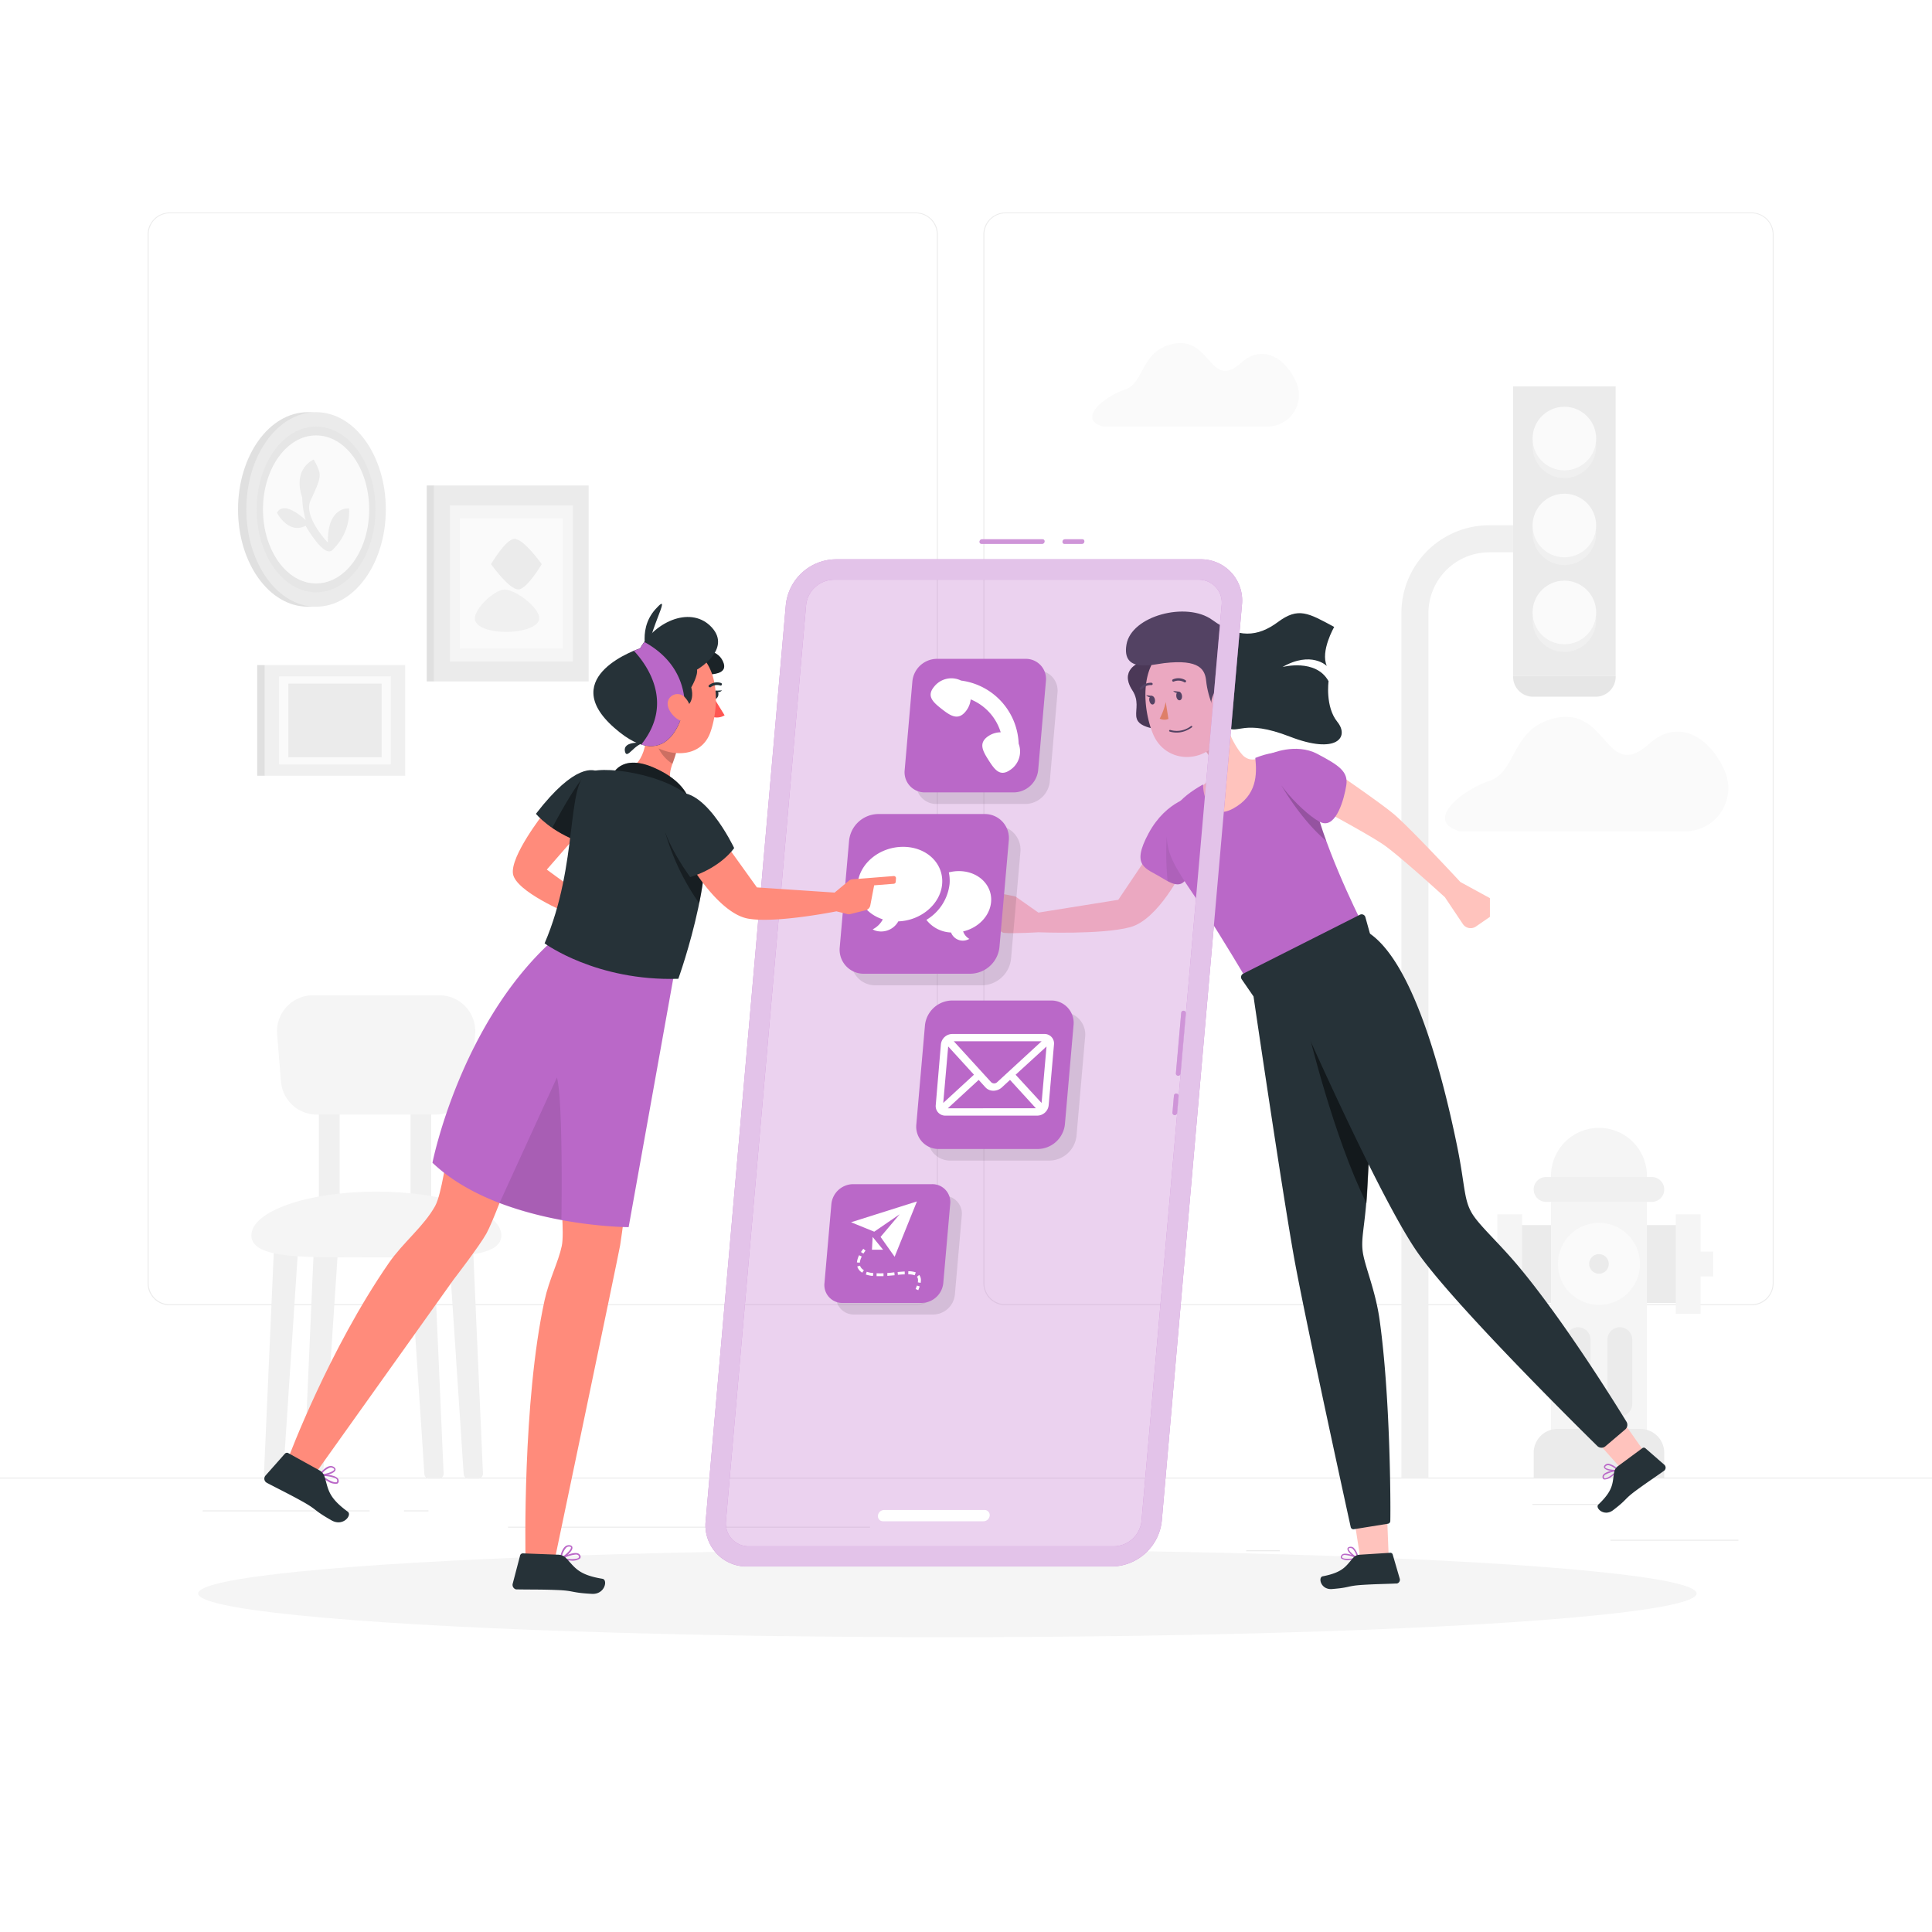 <svg class="animated" id="freepik_stories-get-in-touch" xmlns="http://www.w3.org/2000/svg" viewBox="0 0 500 500" version="1.1" xmlns:xlink="http://www.w3.org/1999/xlink" xmlns:svgjs="http://svgjs.com/svgjs"><style>svg#freepik_stories-get-in-touch:not(.animated) .animable {opacity: 0;}svg#freepik_stories-get-in-touch.animated #freepik--background-complete--inject-2 {animation: 1s 1 forwards cubic-bezier(.36,-0.01,.5,1.38) lightSpeedRight;animation-delay: 0s;}svg#freepik_stories-get-in-touch.animated #freepik--Shadow--inject-2 {animation: 1s 1 forwards cubic-bezier(.36,-0.01,.5,1.38) zoomOut;animation-delay: 0s;}svg#freepik_stories-get-in-touch.animated #freepik--character-2--inject-2 {animation: 1s 1 forwards cubic-bezier(.36,-0.01,.5,1.38) zoomIn;animation-delay: 0s;}svg#freepik_stories-get-in-touch.animated #freepik--Device--inject-2 {animation: 1s 1 forwards cubic-bezier(.36,-0.01,.5,1.38) fadeIn;animation-delay: 0s;}svg#freepik_stories-get-in-touch.animated #freepik--character-1--inject-2 {animation: 1s 1 forwards cubic-bezier(.36,-0.01,.5,1.38) slideLeft;animation-delay: 0s;}            @keyframes lightSpeedRight {              from {                transform: translate3d(50%, 0, 0) skewX(-20deg);                opacity: 0;              }              60% {                transform: skewX(10deg);                opacity: 1;              }              80% {                transform: skewX(-2deg);              }              to {                opacity: 1;                transform: translate3d(0, 0, 0);              }            }                    @keyframes zoomOut {                0% {                    opacity: 0;                    transform: scale(1.5);                }                100% {                    opacity: 1;                    transform: scale(1);                }            }                    @keyframes zoomIn {                0% {                    opacity: 0;                    transform: scale(0.5);                }                100% {                    opacity: 1;                    transform: scale(1);                }            }                    @keyframes fadeIn {                0% {                    opacity: 0;                }                100% {                    opacity: 1;                }            }                    @keyframes slideLeft {                0% {                    opacity: 0;                    transform: translateX(-30px);                }                100% {                    opacity: 1;                    transform: translateX(0);                }            }        </style><g id="freepik--background-complete--inject-2" class="animable" style="transform-origin: 250px 228.23px;"><rect x="416.78" y="398.49" width="33.12" height="0.25" style="fill: rgb(235, 235, 235); transform-origin: 433.34px 398.615px;" id="el741cc7guhgj" class="animable"></rect><rect x="322.53" y="401.21" width="8.69" height="0.25" style="fill: rgb(235, 235, 235); transform-origin: 326.875px 401.335px;" id="el83g0tumrghx" class="animable"></rect><rect x="396.59" y="389.21" width="19.19" height="0.25" style="fill: rgb(235, 235, 235); transform-origin: 406.185px 389.335px;" id="el8lxy3evqqvs" class="animable"></rect><rect x="52.46" y="390.89" width="43.19" height="0.25" style="fill: rgb(235, 235, 235); transform-origin: 74.055px 391.015px;" id="elmrahidrxg2s" class="animable"></rect><rect x="104.56" y="390.89" width="6.33" height="0.25" style="fill: rgb(235, 235, 235); transform-origin: 107.725px 391.015px;" id="eledr60g6m5zo" class="animable"></rect><rect x="131.47" y="395.11" width="93.68" height="0.25" style="fill: rgb(235, 235, 235); transform-origin: 178.31px 395.235px;" id="ele0n8s71posh" class="animable"></rect><path d="M237,337.8H43.92a5.71,5.71,0,0,1-5.71-5.71V60.66A5.71,5.71,0,0,1,43.92,55H237a5.71,5.71,0,0,1,5.71,5.71V332.09A5.71,5.71,0,0,1,237,337.8ZM43.92,55.2a5.47,5.47,0,0,0-5.46,5.46V332.09a5.47,5.47,0,0,0,5.46,5.46H237a5.47,5.47,0,0,0,5.46-5.46V60.66A5.47,5.47,0,0,0,237,55.2Z" style="fill: rgb(235, 235, 235); transform-origin: 140.46px 196.4px;" id="elity7vnvny6s" class="animable"></path><path d="M453.31,337.8H260.21a5.72,5.72,0,0,1-5.71-5.71V60.66A5.72,5.72,0,0,1,260.21,55h193.1A5.71,5.71,0,0,1,459,60.66V332.09A5.71,5.71,0,0,1,453.31,337.8ZM260.21,55.2a5.47,5.47,0,0,0-5.46,5.46V332.09a5.47,5.47,0,0,0,5.46,5.46h193.1a5.47,5.47,0,0,0,5.46-5.46V60.66a5.47,5.47,0,0,0-5.46-5.46Z" style="fill: rgb(235, 235, 235); transform-origin: 356.75px 196.4px;" id="el1f65drq9qw3" class="animable"></path><rect y="382.4" width="500" height="0.25" style="fill: rgb(235, 235, 235); transform-origin: 250px 382.525px;" id="el6vk47o31fat" class="animable"></rect><path d="M377.83,215.16h58.29a11.19,11.19,0,0,0,10.23-15.67c-3.87-8.89-12.1-13.71-19.54-7-11.19,10-10.66-9.43-24.05-6.7-11.71,2.39-10.1,13.92-17.27,16.29S368.42,212.51,377.83,215.16Z" style="fill: rgb(250, 250, 250); transform-origin: 410.632px 200.342px;" id="el9s77x5rdwd" class="animable"></path><path d="M285.48,110.4H328A8.17,8.17,0,0,0,335.5,99c-2.83-6.49-8.84-10-14.26-5.14-8.17,7.34-7.79-6.88-17.56-4.88-8.55,1.74-7.37,10.16-12.61,11.88S278.62,108.46,285.48,110.4Z" style="fill: rgb(250, 250, 250); transform-origin: 309.418px 99.593px;" id="eljwmsx1nbyr" class="animable"></path><path d="M369.68,382.52h-7V158.67a22.75,22.75,0,0,1,22.72-22.73h6.19v7H385.4a15.74,15.74,0,0,0-15.72,15.73Z" style="fill: rgb(240, 240, 240); transform-origin: 377.135px 259.23px;" id="elqfh8w7cyq2" class="animable"></path><rect x="391.59" y="100" width="26.54" height="74.98" style="fill: rgb(235, 235, 235); transform-origin: 404.86px 137.49px;" id="elmnt97qcqnm9" class="animable"></rect><path d="M391.59,175h26.54a0,0,0,0,1,0,0v.14a5.17,5.17,0,0,1-5.17,5.17h-16.2a5.17,5.17,0,0,1-5.17-5.17V175A0,0,0,0,1,391.59,175Z" style="fill: rgb(230, 230, 230); transform-origin: 404.86px 177.655px;" id="elis7nypg0qq" class="animable"></path><circle cx="404.86" cy="115.5" r="8.23" style="fill: rgb(240, 240, 240); transform-origin: 404.86px 115.5px;" id="elp5m3vnkg1un" class="animable"></circle><circle cx="404.86" cy="113.5" r="8.23" style="fill: rgb(250, 250, 250); transform-origin: 404.86px 113.5px;" id="elccstningpxu" class="animable"></circle><circle cx="404.86" cy="138" r="8.23" style="fill: rgb(240, 240, 240); transform-origin: 404.86px 138px;" id="elj3tbviq2n2j" class="animable"></circle><circle cx="404.86" cy="136" r="8.23" style="fill: rgb(250, 250, 250); transform-origin: 404.86px 136px;" id="elj5o4dngszc" class="animable"></circle><circle cx="404.86" cy="160.5" r="8.23" style="fill: rgb(240, 240, 240); transform-origin: 404.86px 160.5px;" id="elhoyyd8mg278" class="animable"></circle><circle cx="404.86" cy="158.5" r="8.23" style="fill: rgb(250, 250, 250); transform-origin: 404.86px 158.5px;" id="el73j5vho33go" class="animable"></circle><rect x="390.72" y="317.05" width="46.19" height="20.16" style="fill: rgb(235, 235, 235); transform-origin: 413.815px 327.13px;" id="eltiurbtcbei" class="animable"></rect><rect x="387.5" y="314.26" width="6.43" height="25.74" style="fill: rgb(245, 245, 245); transform-origin: 390.715px 327.13px;" id="elaf60booz3kw" class="animable"></rect><rect x="433.69" y="314.26" width="6.43" height="25.74" style="fill: rgb(245, 245, 245); transform-origin: 436.905px 327.13px;" id="eltdtqpocgdi" class="animable"></rect><path d="M386.36,323.92h4.36a0,0,0,0,1,0,0v6.43a0,0,0,0,1,0,0h-4.36a2.08,2.08,0,0,1-2.08-2.08V326A2.08,2.08,0,0,1,386.36,323.92Z" style="fill: rgb(245, 245, 245); transform-origin: 387.5px 327.135px;" id="el963b2r280fs" class="animable"></path><g id="eljcylzjmcpur"><path d="M439,323.92h4.36a0,0,0,0,1,0,0v6.43a0,0,0,0,1,0,0H439a2.08,2.08,0,0,1-2.08-2.08V326A2.08,2.08,0,0,1,439,323.92Z" style="fill: rgb(245, 245, 245); transform-origin: 440.14px 327.135px; transform: rotate(180deg);" class="animable"></path></g><path d="M426.22,374H401.4V304.3a12.41,12.41,0,0,1,12.41-12.41h0a12.4,12.4,0,0,1,12.41,12.41Z" style="fill: rgb(245, 245, 245); transform-origin: 413.81px 332.945px;" id="el246v4jau5s8" class="animable"></path><path d="M403.07,369.81h21.49A6.15,6.15,0,0,1,430.7,376v6.57a0,0,0,0,1,0,0H396.92a0,0,0,0,1,0,0V376A6.15,6.15,0,0,1,403.07,369.81Z" style="fill: rgb(235, 235, 235); transform-origin: 413.81px 376.19px;" id="el3u5cgitu3d9" class="animable"></path><circle cx="413.81" cy="327.09" r="10.62" style="fill: rgb(250, 250, 250); transform-origin: 413.81px 327.09px;" id="eli0tvbu4aal" class="animable"></circle><path d="M416.34,327.09a2.53,2.53,0,1,1-2.53-2.52A2.53,2.53,0,0,1,416.34,327.09Z" style="fill: rgb(235, 235, 235); transform-origin: 413.81px 327.1px;" id="elcoafblw43rw" class="animable"></path><path d="M396.92,307.83h0a3.22,3.22,0,0,1,3.22-3.22h27.35a3.22,3.22,0,0,1,3.21,3.22h0a3.22,3.22,0,0,1-3.21,3.22H400.14A3.22,3.22,0,0,1,396.92,307.83Z" style="fill: rgb(240, 240, 240); transform-origin: 413.81px 307.83px;" id="elgzub2npr2lp" class="animable"></path><path d="M408.41,343.49h0a3.22,3.22,0,0,1,3.22,3.21v16.63a3.22,3.22,0,0,1-3.22,3.22h0a3.22,3.22,0,0,1-3.21-3.22V346.7A3.21,3.21,0,0,1,408.41,343.49Z" style="fill: rgb(235, 235, 235); transform-origin: 408.415px 355.02px;" id="elyzr46r0vjce" class="animable"></path><path d="M419.21,343.49h0a3.22,3.22,0,0,1,3.22,3.21v16.63a3.22,3.22,0,0,1-3.22,3.22h0a3.22,3.22,0,0,1-3.21-3.22V346.7A3.21,3.21,0,0,1,419.21,343.49Z" style="fill: rgb(235, 235, 235); transform-origin: 419.215px 355.02px;" id="elm72q96nh64p" class="animable"></path><path d="M72.05,382.67H69.59a1.27,1.27,0,0,1-1.27-1.32L71,320.92H77.3l-4,60.57A1.27,1.27,0,0,1,72.05,382.67Z" style="fill: rgb(240, 240, 240); transform-origin: 72.809px 351.795px;" id="elze57ksg9x87" class="animable"></path><path d="M82.38,382.67H79.92a1.26,1.26,0,0,1-1.26-1.32l2.65-60.43h6.32l-4,60.57A1.26,1.26,0,0,1,82.38,382.67Z" style="fill: rgb(240, 240, 240); transform-origin: 83.144px 351.795px;" id="elp8bah2oxhv" class="animable"></path><path d="M111.08,382.67h2.46a1.27,1.27,0,0,0,1.27-1.32l-2.66-60.43h-6.32l4,60.57A1.26,1.26,0,0,0,111.08,382.67Z" style="fill: rgb(240, 240, 240); transform-origin: 110.32px 351.795px;" id="elvjvdgtovd7q" class="animable"></path><path d="M121.26,382.67h2.46a1.27,1.27,0,0,0,1.27-1.32l-2.65-60.43H116l4,60.57A1.26,1.26,0,0,0,121.26,382.67Z" style="fill: rgb(240, 240, 240); transform-origin: 120.495px 351.795px;" id="elwujbw66fkje" class="animable"></path><rect x="82.54" y="285.37" width="5.36" height="28.32" style="fill: rgb(240, 240, 240); transform-origin: 85.22px 299.53px;" id="elhy41j70mium" class="animable"></rect><rect x="106.24" y="285.37" width="5.36" height="28.32" style="fill: rgb(240, 240, 240); transform-origin: 108.92px 299.53px;" id="elszcxdjxt88" class="animable"></rect><path d="M129.75,319.73c0,6.26-14.48,5.67-32.34,5.67s-32.35.59-32.35-5.67,14.48-11.34,32.35-11.34S129.75,313.46,129.75,319.73Z" style="fill: rgb(245, 245, 245); transform-origin: 97.405px 316.902px;" id="el7gqtc2zsyll" class="animable"></path><path d="M112.79,288.45H82a9.32,9.32,0,0,1-9.29-8.59l-1-12.28a9.32,9.32,0,0,1,9.29-10h32.69a9.31,9.31,0,0,1,9.29,10l-1,12.28A9.31,9.31,0,0,1,112.79,288.45Z" style="fill: rgb(245, 245, 245); transform-origin: 97.345px 273.015px;" id="elo9ni40p9uh8" class="animable"></path><rect x="68.53" y="172.12" width="36.33" height="28.64" style="fill: rgb(240, 240, 240); transform-origin: 86.695px 186.44px;" id="elupx1sz6d92" class="animable"></rect><rect x="66.57" y="172.12" width="1.96" height="28.64" style="fill: rgb(224, 224, 224); transform-origin: 67.55px 186.44px;" id="elz8m9hgyzn0i" class="animable"></rect><rect x="72.23" y="175.04" width="28.92" height="22.8" style="fill: rgb(250, 250, 250); transform-origin: 86.69px 186.44px;" id="ellh9o1w7qool" class="animable"></rect><rect x="74.62" y="176.92" width="24.16" height="19.05" style="fill: rgb(235, 235, 235); transform-origin: 86.7px 186.445px;" id="elw199908i9rr" class="animable"></rect><rect x="112.35" y="125.64" width="39.99" height="50.71" style="fill: rgb(235, 235, 235); transform-origin: 132.345px 150.995px;" id="el18diyej6n2p" class="animable"></rect><rect x="110.44" y="125.64" width="1.91" height="50.71" style="fill: rgb(224, 224, 224); transform-origin: 111.395px 150.995px;" id="el92fb6jwglmn" class="animable"></rect><rect x="116.43" y="130.81" width="31.83" height="40.37" style="fill: rgb(245, 245, 245); transform-origin: 132.345px 150.995px;" id="elqswo6s0cyz" class="animable"></rect><rect x="119.05" y="134.14" width="26.59" height="33.73" style="fill: rgb(250, 250, 250); transform-origin: 132.345px 151.005px;" id="elaqpo0bdttmj" class="animable"></rect><path d="M127.08,146s4.7,6.65,7.12,6.54c2.21-.09,6-6.54,6-6.54s-4.7-6.65-7.12-6.54C130.84,139.59,127.08,146,127.08,146Z" style="fill: rgb(235, 235, 235); transform-origin: 133.64px 146px;" id="el7o86x8d952j" class="animable"></path><path d="M139.38,160.76c1.39-2.68-5.87-8.31-8.89-8.18-2.77.12-8.54,5.63-7.46,8.18C124.61,164.53,137.5,164.39,139.38,160.76Z" style="fill: rgb(240, 240, 240); transform-origin: 131.226px 158.057px;" id="elj3uog8cfz98" class="animable"></path><ellipse cx="79.65" cy="131.84" rx="18.05" ry="25.17" style="fill: rgb(224, 224, 224); transform-origin: 79.65px 131.84px;" id="elq2mk0uev51" class="animable"></ellipse><ellipse cx="81.8" cy="131.84" rx="18.05" ry="25.17" style="fill: rgb(235, 235, 235); transform-origin: 81.8px 131.84px;" id="elt186851lwfj" class="animable"></ellipse><ellipse cx="81.8" cy="131.84" rx="15.38" ry="21.44" style="fill: rgb(230, 230, 230); transform-origin: 81.8px 131.84px;" id="elrin3sgec16" class="animable"></ellipse><ellipse cx="81.8" cy="131.84" rx="13.74" ry="19.16" style="fill: rgb(250, 250, 250); transform-origin: 81.8px 131.84px;" id="elcin8dy3cqk6" class="animable"></ellipse><path d="M86.11,142.25a13.77,13.77,0,0,0,4.24-10.66s-5.67-.67-5.5,8.83c0,0-6.39-6.63-4.5-10.83,3-6.57,3-6.57.86-10.67,0,0-5.57,2.25-3,9.83a23.6,23.6,0,0,0,.89,5.84s-5.61-5.38-7.42-1.86c0,0,3,5.69,7.42,3.33C79.07,136.06,84,144.77,86.11,142.25Z" style="fill: rgb(235, 235, 235); transform-origin: 81.024px 130.814px;" id="el9fbt6bhocwq" class="animable"></path></g><g id="freepik--Shadow--inject-2" class="animable" style="transform-origin: 245.18px 412.39px;"><ellipse id="freepik--path--inject-2" cx="245.18" cy="412.39" rx="193.89" ry="11.32" style="fill: rgb(245, 245, 245); transform-origin: 245.18px 412.39px;" class="animable"></ellipse></g><g id="freepik--character-2--inject-2" class="animable" style="transform-origin: 340.926px 284.76px;"><path d="M321.78,195.61c-2.69-2.8-4.6-8-5.53-11.35L312,194.4a6.9,6.9,0,0,1,1.56,5.82c0,.09-.15,1.79-3,3.53,0,0,.51,10.26,6.62,8.81s9.43-13.63,9.43-13.63l.44-3.45S324.27,197.82,321.78,195.61Z" style="fill: rgb(255, 195, 189); transform-origin: 318.805px 198.48px;" id="el7cmt9bb8zpb" class="animable"></path><g id="el339bph2inzx"><path d="M313.07,191.92l-1,2.48a7.39,7.39,0,0,1,1.58,3.33c2.8-3.3,3.11-8.64,3.11-8.64Z" style="opacity: 0.1; transform-origin: 314.415px 193.41px;" class="animable"></path></g><path d="M268.71,241.27s16.49.67,23.81-1.33,13.54-14.81,13.54-14.81l-8.35-4.61-8.3,12.35-20.68,3.31L262.79,232s-12-2.56-12-1,6.19,2.82,6.19,2.82.37,7.38,2.91,7.61S268.71,241.27,268.71,241.27Z" style="fill: rgb(255, 195, 189); transform-origin: 278.425px 231.011px;" id="el5o651scxkbn" class="animable"></path><path d="M309.07,206s-7.14,1-11.81,9.65-.68,9,3.27,11.44,5.93,3,7.75-2.34S313.69,205.45,309.07,206Z" style="fill: rgb(186, 104, 200); transform-origin: 303.243px 217.43px;" id="eli2iru0vlty" class="animable"></path><g id="el7ofb6kr8mlv"><path d="M309.05,222.31l-2.65-5.4-4.45-.34a75.15,75.15,0,0,0,.23,11.46c2.89,1.51,4.56,1.21,6.1-3.3C308.51,224.05,308.78,223.23,309.05,222.31Z" style="opacity: 0.1; transform-origin: 305.441px 222.709px;" class="animable"></path></g><path d="M294.83,171.54s-5.2,1.84-1.76,7.13-3.5,8.89,8.15,10.35.41-19.61.41-19.61Z" style="fill: rgb(38, 50, 56); transform-origin: 299.2px 179.251px;" id="eldxo6h3gomyq" class="animable"></path><g id="eld2m4bfzhpjr"><path d="M294.83,171.54s-5.2,1.84-1.76,7.13-3.5,8.89,8.15,10.35.41-19.61.41-19.61Z" style="opacity: 0.3; transform-origin: 299.2px 179.251px;" class="animable"></path></g><path d="M339.62,204.74c-1.74-11.32-8.33-11.12-14.75-8.59.45,4.26.46,9.7-5.71,13.09-5.55,3-7.71-2-7.83-6.22-5.82,3.31-10.68,7.55-9.09,16,.91,4.8,5.15,10.07,9.49,16.76,5.19,8,10.53,17.08,10.53,17.08l29.66-15.1S341.51,217,339.62,204.74Z" style="fill: rgb(186, 104, 200); transform-origin: 326.927px 223.798px;" id="elnw8lybclgrs" class="animable"></path><g id="elg1ntouepw25"><path d="M339.62,204.74a21.7,21.7,0,0,0-1.07-4.28l-4.49-.76-2.34,3.72s4.95,8.72,11.53,14.23A72.41,72.41,0,0,1,339.62,204.74Z" style="opacity: 0.2; transform-origin: 337.485px 208.675px;" class="animable"></path></g><path d="M347.55,201.14s10.18,7,13.29,9.65c4.63,4,17.1,17.47,17.1,17.47l7.65,4.18v4.84l-3.62,2.5a2.42,2.42,0,0,1-3.39-.65l-4.64-6.93s-11.44-10.45-15.65-13.43c-3.56-2.52-15.1-8.71-15.1-8.71Z" style="fill: rgb(255, 195, 189); transform-origin: 364.39px 220.674px;" id="el8dn2w4xfn7g" class="animable"></path><path d="M328.76,195.1s6.56-2.95,12.15,0,8.06,4.57,7.51,8.13-2.6,10.92-6.28,9.7S326.72,200.06,328.76,195.1Z" style="fill: rgb(186, 104, 200); transform-origin: 338.509px 203.427px;" id="eldcsesutd2r5" class="animable"></path><path d="M317.8,175.82c.76,7.67,1.25,10.89-1.95,15.4-4.82,6.79-14.4,6.05-17.43-1.23-2.74-6.56-3.52-18,3.42-22.2a10.49,10.49,0,0,1,16,8Z" style="fill: rgb(255, 195, 189); transform-origin: 307.397px 181.055px;" id="el878ync2bmun" class="animable"></path><path d="M301.69,181.68a16.77,16.77,0,0,1-1.56,4.3,2.67,2.67,0,0,0,2.26.07Z" style="fill: rgb(237, 137, 62); transform-origin: 301.26px 183.974px;" id="elf9keiupx1yc" class="animable"></path><path d="M306.81,176.56a.29.29,0,0,0,.11-.11.31.31,0,0,0-.11-.41h0a3.56,3.56,0,0,0-3.28-.21.32.32,0,0,0-.13.42.3.3,0,0,0,.4.13,3,3,0,0,1,2.72.2A.29.29,0,0,0,306.81,176.56Z" style="fill: rgb(38, 50, 56); transform-origin: 305.162px 176.068px;" id="elactrzvmvbha" class="animable"></path><path d="M295.36,178.5l.13-.1a3,3,0,0,1,2.47-1.1.31.31,0,0,0,.35-.26h0a.33.33,0,0,0-.28-.34,3.62,3.62,0,0,0-3,1.32.31.31,0,0,0,0,.43.33.33,0,0,0,.33.06Z" style="fill: rgb(38, 50, 56); transform-origin: 296.627px 177.612px;" id="elmimqtskno1h" class="animable"></path><path d="M305.89,180c.1.61-.15,1.16-.56,1.23s-.81-.37-.9-1,.14-1.16.54-1.23S305.78,179.34,305.89,180Z" style="fill: rgb(38, 50, 56); transform-origin: 305.161px 180.115px;" id="el4i1t8bl9sha" class="animable"></path><path d="M298.9,181.09c.1.61-.15,1.16-.55,1.23s-.8-.38-.91-1,.15-1.17.55-1.23S298.81,180.46,298.9,181.09Z" style="fill: rgb(38, 50, 56); transform-origin: 298.168px 181.206px;" id="elhsf7q0tku7o" class="animable"></path><path d="M298.17,180.09l-1.55-.18S297.57,180.94,298.17,180.09Z" style="fill: rgb(38, 50, 56); transform-origin: 297.395px 180.168px;" id="elhbweegs4ge" class="animable"></path><path d="M305.16,179l-1.55-.18S304.56,179.81,305.16,179Z" style="fill: rgb(38, 50, 56); transform-origin: 304.385px 179.069px;" id="elhzk592dnmuv" class="animable"></path><path d="M307.38,188.89a6.64,6.64,0,0,0,1.08-.66.22.22,0,0,0,.05-.31h0a.23.23,0,0,0-.31,0,6,6,0,0,1-5.32,1,.22.22,0,0,0-.29.12.21.21,0,0,0,.13.29A6.23,6.23,0,0,0,307.38,188.89Z" style="fill: rgb(38, 50, 56); transform-origin: 305.562px 188.726px;" id="elz0x7bo6s1z" class="animable"></path><path d="M301.26,171.62c-3,.36-11,2.64-9.73-4.82s15.56-11.19,22.2-6.37,11.74,4.46,17,.55,7.82-2.37,14.56,1.27c0,0-3.64,6.28-1.91,10.1,0,0-4-4-11.47.27,0,0,8.64-2.29,11.92,3.68,0,0-.91,6.59,2.27,10.51s-.09,8.56-12.28,3.83-13.49-.39-16.3-2.48-4.92-7.75-5.36-11.86C311.88,173.34,310.55,170.52,301.26,171.62Z" style="fill: rgb(38, 50, 56); transform-origin: 319.318px 175.454px;" id="elgmh6ssbq2y" class="animable"></path><path d="M318.85,181.09a5.62,5.62,0,0,1-2.15,3.73c-1.57,1.18-3.08,0-3.24-1.91-.15-1.67.49-4.31,2.36-4.77a2.54,2.54,0,0,1,3,3Z" style="fill: rgb(255, 195, 189); transform-origin: 316.156px 181.69px;" id="elcppktccif6" class="animable"></path><path d="M359,393c.26,6.39.45,11.46.45,11.46l-7.1.81s-.68-4.32-1.7-10.95Z" style="fill: rgb(255, 195, 189); transform-origin: 355.05px 399.135px;" id="eluf2pajqgn4o" class="animable"></path><path d="M349.23,403.73a3,3,0,0,1-2.12-.4.63.63,0,0,1,0-.73.82.82,0,0,1,.5-.43c1.17-.4,3.73.85,3.84.91a.18.18,0,0,1,.1.17.16.16,0,0,1-.13.14A12.14,12.14,0,0,1,349.23,403.73Zm-1.21-1.3a.87.87,0,0,0-.32.06.45.45,0,0,0-.32.25c-.11.22-.06.32,0,.37.36.44,2.15.34,3.46.09A7.9,7.9,0,0,0,348,402.43Z" style="fill: rgb(186, 104, 200); transform-origin: 349.272px 402.935px;" id="el99c07258pdo" class="animable"></path><path d="M351.36,403.39h-.07c-.87-.32-2.67-1.75-2.57-2.56,0-.19.13-.43.59-.51a1.23,1.23,0,0,1,1,.23,4.74,4.74,0,0,1,1.27,2.67.14.14,0,0,1-.18.17Zm-1.92-2.76h-.09c-.3,0-.32.17-.32.21,0,.48,1.18,1.62,2.09,2.08a3.93,3.93,0,0,0-1.08-2.11.91.91,0,0,0-.6-.18Z" style="fill: rgb(186, 104, 200); transform-origin: 350.151px 401.846px;" id="elknlz5yhprrr" class="animable"></path><path d="M352.05,402.35l7.74-.49a.62.62,0,0,1,.64.45l1.81,6.21a1,1,0,0,1-.7,1.29.85.85,0,0,1-.22,0c-2.79.13-5.29.14-8.76.36-4.1.27-3,.69-7.85,1.07-2.9.22-3.64-3-2.42-3.29,5.59-1.07,6.07-2.81,8.11-5A2.59,2.59,0,0,1,352.05,402.35Z" style="fill: rgb(38, 50, 56); transform-origin: 352.01px 406.555px;" id="el5fo70emo45b" class="animable"></path><path d="M354.7,242.18l-1.35-4.85a1,1,0,0,0-1.38-.61L321.71,252a1,1,0,0,0-.36,1.43l3.06,4.45S331.92,309,335,326c3.18,17.33,14.56,69.19,14.56,69.19a.72.72,0,0,0,.83.57l8.81-1.42a.73.73,0,0,0,.61-.7c.1-4.42,0-32.36-2.78-52.13-1-7.06-3.38-12.72-4.19-16.61-.89-4.29.49-7.17,1-17.5C354.94,288,356.16,257.3,354.7,242.18Z" style="fill: rgb(38, 50, 56); transform-origin: 340.509px 316.198px;" id="elql5tpueglrg" class="animable"></path><g id="elkcdrcox4xth"><path d="M353.91,307.44c.35-6.51.71-14.27,1-22.29l-8.78-14.8-3.91-8.74-3.7,5s6.54,27.51,15.13,44.79C353.74,310.24,353.84,308.92,353.91,307.44Z" style="opacity: 0.5; transform-origin: 346.715px 286.505px;" class="animable"></path></g><path d="M420.5,368.54c3.68,5.23,6.07,8.67,6.07,8.67L421,381.73l-7.36-8.28Z" style="fill: rgb(255, 195, 189); transform-origin: 420.105px 375.135px;" id="eli7r029oncj" class="animable"></path><path d="M417.16,382.08a3,3,0,0,1-2,.81.63.63,0,0,1-.43-.6.88.88,0,0,1,.19-.63c.77-1,3.6-1.3,3.73-1.32a.16.16,0,0,1,.17.1.17.17,0,0,1,0,.19A13.2,13.2,0,0,1,417.16,382.08Zm-1.73-.44a1.26,1.26,0,0,0-.24.22.51.51,0,0,0-.12.39c0,.24.12.3.19.32.54.17,2-.88,3-1.8A7.77,7.77,0,0,0,415.43,381.64Z" style="fill: rgb(186, 104, 200); transform-origin: 416.788px 381.614px;" id="elaya202b4pem" class="animable"></path><path d="M418.77,380.64l-.06,0c-.91.2-3.2,0-3.55-.76-.1-.17-.13-.44.22-.75a1.25,1.25,0,0,1,.92-.33,4.83,4.83,0,0,1,2.53,1.56.17.17,0,0,1,0,.17A.2.2,0,0,1,418.77,380.64Zm-3.11-1.28-.08.05c-.23.2-.18.31-.16.35.25.41,1.87.72,2.89.61a4.06,4.06,0,0,0-2.06-1.19.9.9,0,0,0-.59.18Z" style="fill: rgb(186, 104, 200); transform-origin: 416.973px 379.755px;" id="eldi3098s44w5" class="animable"></path><path d="M418.78,379.4l6.25-4.61a.62.62,0,0,1,.78,0l4.87,4.25a1,1,0,0,1,.12,1.46,1.1,1.1,0,0,1-.16.15c-2.28,1.62-4.38,3-7.18,5.05-3.3,2.44-2.17,2.22-6,5.14-2.32,1.76-4.71-.59-3.82-1.45,4.13-3.93,3.59-5.65,4.14-8.57A2.52,2.52,0,0,1,418.78,379.4Z" style="fill: rgb(38, 50, 56); transform-origin: 422.255px 383.065px;" id="elngt7e5lzts" class="animable"></path><path d="M332.54,254.52s23.17,53.41,34.12,69.33c9.73,14.14,46.67,50.32,46.67,50.32a1.56,1.56,0,0,0,2.15.13l5.13-4.36a1.57,1.57,0,0,0,.32-2c-3.15-5.13-16.41-26.46-28.05-40.34-4.64-5.53-9.1-9.59-11.3-12.64-2.89-4-2.21-7.26-4.5-18.45-4.26-20.81-12.56-51.41-25.16-56.3Z" style="fill: rgb(38, 50, 56); transform-origin: 376.848px 307.439px;" id="elxxn7k0yeya" class="animable"></path></g><g id="freepik--Device--inject-2" class="animable" style="transform-origin: 252.021px 272.496px;"><g id="el6cztmh5os9a"><path d="M287.81,405.43H193.42a10.66,10.66,0,0,1-10.79-11.82l20.74-237a13.16,13.16,0,0,1,12.86-11.83h94.39a10.66,10.66,0,0,1,10.79,11.83l-20.74,237A13.16,13.16,0,0,1,287.81,405.43Z" style="fill: rgb(186, 104, 200); opacity: 0.3; transform-origin: 252.021px 275.105px;" class="animable"></path></g><path d="M310.62,144.74H216.23a13.16,13.16,0,0,0-12.86,11.83l-20.74,237a10.66,10.66,0,0,0,10.79,11.82h94.39a13.16,13.16,0,0,0,12.86-11.82l20.74-237A10.66,10.66,0,0,0,310.62,144.74Zm-15.2,248.87a7.32,7.32,0,0,1-7.15,6.57H193.88a5.93,5.93,0,0,1-6-6.57l20.74-237a7.32,7.32,0,0,1,7.15-6.58h94.39a5.93,5.93,0,0,1,6,6.58Z" style="fill: rgb(186, 104, 200); transform-origin: 252.021px 275.065px;" id="elbvidersz23" class="animable"></path><g id="elftubrg5ly1"><path d="M310.62,144.74H216.23a13.16,13.16,0,0,0-12.86,11.83l-20.74,237a10.66,10.66,0,0,0,10.79,11.82h94.39a13.16,13.16,0,0,0,12.86-11.82l20.74-237A10.66,10.66,0,0,0,310.62,144.74Zm-15.2,248.87a7.32,7.32,0,0,1-7.15,6.57H193.88a5.93,5.93,0,0,1-6-6.57l20.74-237a7.32,7.32,0,0,1,7.15-6.58h94.39a5.93,5.93,0,0,1,6,6.58Z" style="fill: rgb(255, 255, 255); opacity: 0.6; transform-origin: 252.021px 275.065px;" class="animable"></path></g><path d="M254.79,390.79h-26a1.62,1.62,0,0,0-1.58,1.46,1.31,1.31,0,0,0,1.33,1.45h26a1.62,1.62,0,0,0,1.59-1.45A1.32,1.32,0,0,0,254.79,390.79Z" style="fill: rgb(255, 255, 255); transform-origin: 241.67px 392.245px;" id="el05ol4wzjykse" class="animable"></path><g id="el0m6d3wpn63"><path d="M254.15,255H226.63a6.22,6.22,0,0,1-6.3-6.9l2.41-27.53a7.68,7.68,0,0,1,7.5-6.9h27.53a6.23,6.23,0,0,1,6.3,6.9l-2.41,27.53A7.68,7.68,0,0,1,254.15,255Z" style="opacity: 0.1; transform-origin: 242.199px 234.335px;" class="animable"></path></g><path d="M251.15,252H223.63a6.22,6.22,0,0,1-6.3-6.9l2.41-27.53a7.68,7.68,0,0,1,7.5-6.9h27.53a6.23,6.23,0,0,1,6.3,6.9l-2.41,27.53A7.68,7.68,0,0,1,251.15,252Z" style="fill: rgb(186, 104, 200); transform-origin: 239.199px 231.335px;" id="eljl9at2615p8" class="animable"></path><path d="M243.82,228.82c.47-5.34-4-9.66-10.1-9.66s-11.32,4.32-11.78,9.66c-.37,4.21,2.38,7.79,6.53,9.1a5.92,5.92,0,0,1-2.62,2.59,3.68,3.68,0,0,0,.63.31,5.07,5.07,0,0,0,6-2.37C238.32,238.25,243.37,234,243.82,228.82Z" style="fill: rgb(255, 255, 255); transform-origin: 232.88px 230.113px;" id="eloc9up8brwb" class="animable"></path><path d="M256.49,233.44c.39-4.4-3.34-8-8.33-8a10.58,10.58,0,0,0-2.6.33,10.42,10.42,0,0,1,.19,3,12.44,12.44,0,0,1-6,9.29,8.46,8.46,0,0,0,6.38,3.27,3.26,3.26,0,0,0,4.22,1.89,4.83,4.83,0,0,0,.52-.23,3.58,3.58,0,0,1-1.61-1.94C253.13,240.15,256.17,237.09,256.49,233.44Z" style="fill: rgb(255, 255, 255); transform-origin: 248.134px 234.439px;" id="ela3k3wehvwg9" class="animable"></path><g id="elptwa4np4n8l"><path d="M241.53,340.2H221.06a4.63,4.63,0,0,1-4.69-5.13l1.79-20.47a5.72,5.72,0,0,1,5.59-5.14h20.47a4.63,4.63,0,0,1,4.69,5.14l-1.79,20.47A5.71,5.71,0,0,1,241.53,340.2Z" style="opacity: 0.1; transform-origin: 232.641px 324.83px;" class="animable"></path></g><g id="eljx4wk1hnh5c"><path d="M271.57,300.36H246a5.78,5.78,0,0,1-5.85-6.42l2.23-25.59a7.15,7.15,0,0,1,7-6.42h25.6a5.79,5.79,0,0,1,5.85,6.42l-2.23,25.59A7.15,7.15,0,0,1,271.57,300.36Z" style="opacity: 0.1; transform-origin: 260.489px 281.145px;" class="animable"></path></g><path d="M268.57,297.36H243a5.78,5.78,0,0,1-5.85-6.42l2.23-25.59a7.15,7.15,0,0,1,7-6.42h25.6a5.79,5.79,0,0,1,5.85,6.42l-2.23,25.59A7.15,7.15,0,0,1,268.57,297.36Z" style="fill: rgb(186, 104, 200); transform-origin: 257.489px 278.145px;" id="eled5rmb5yipd" class="animable"></path><path d="M238.53,337.2H218.06a4.63,4.63,0,0,1-4.69-5.13l1.79-20.47a5.72,5.72,0,0,1,5.59-5.14h20.47a4.63,4.63,0,0,1,4.69,5.14l-1.79,20.47A5.71,5.71,0,0,1,238.53,337.2Z" style="fill: rgb(186, 104, 200); transform-origin: 229.641px 321.83px;" id="elhengpgtdrja" class="animable"></path><path d="M270.25,267.59H246.5a3,3,0,0,0-3,2.73L242.17,286a2.46,2.46,0,0,0,2.49,2.72H268.4a3,3,0,0,0,3-2.72l1.37-15.66A2.46,2.46,0,0,0,270.25,267.59Zm-18.19,10.54-7.95,7.31,1.28-14.62Zm-5.22-8.65h22.73l-11.49,10.57a1.12,1.12,0,0,1-1.59,0Zm6.44,10,1.75,1.92a2.76,2.76,0,0,0,2.06.88,3.27,3.27,0,0,0,2.21-.88l2.09-1.92,6.7,7.34H245.3Zm9.56-1.34,8-7.31-1.28,14.62Z" style="fill: rgb(255, 255, 255); transform-origin: 257.472px 278.155px;" id="eld8tsn8n0pno" class="animable"></path><polygon points="220.25 316.32 226.25 318.76 232.85 314.24 227.89 320.11 231.53 325.25 237.3 310.93 220.25 316.32" style="fill: rgb(255, 255, 255); transform-origin: 228.775px 318.09px;" id="elhn6r52m342" class="animable"></polygon><polygon points="225.84 320.12 228.54 323.42 225.66 323.42 225.84 320.12" style="fill: rgb(255, 255, 255); transform-origin: 227.1px 321.77px;" id="elygj1vtwyq5" class="animable"></polygon><path d="M223.45,324.43l-.63-.4a7.58,7.58,0,0,1,.61-.85l.57.49A6.86,6.86,0,0,0,223.45,324.43Z" style="fill: rgb(255, 255, 255); transform-origin: 223.41px 323.805px;" id="elibfsxfjcfeb" class="animable"></path><path d="M223.15,329.36a2.72,2.72,0,0,1-1.29-1.6l.72-.2a2,2,0,0,0,1,1.15Zm-.63-2.58-.75-.06a5.36,5.36,0,0,1,.57-1.87l.68.34A4.52,4.52,0,0,0,222.52,326.78Z" style="fill: rgb(255, 255, 255); transform-origin: 222.675px 327.105px;" id="elcswqcwuvak6" class="animable"></path><path d="M238.27,332l-.74-.13a2.74,2.74,0,0,0,.05-.55,1.3,1.3,0,0,0-.27-.89l.58-.48a2.12,2.12,0,0,1,.44,1.37A4.27,4.27,0,0,1,238.27,332Zm-10.63-1.73-.78,0,0-.75a17.86,17.86,0,0,0,1.79,0l0,.75Zm2-.08,0-.75c.61,0,1.22-.1,1.81-.16l.07.75Zm-3.71,0-.31,0a8.68,8.68,0,0,1-1.55-.35l.24-.71a7.35,7.35,0,0,0,1.41.32l.29,0Zm10.8-.15a5,5,0,0,0-1.66-.24V329a5.6,5.6,0,0,1,1.93.29Zm-4.35-.09-.07-.75c.64-.06,1.26-.11,1.83-.14l0,.75C233.61,329.81,233,329.86,232.37,329.92Z" style="fill: rgb(255, 255, 255); transform-origin: 231.201px 330.499px;" id="elmo3wf822og" class="animable"></path><path d="M237.65,333.9l-.69-.3c.14-.32.26-.63.35-.9l.71.23C237.92,333.23,237.8,333.55,237.65,333.9Z" style="fill: rgb(255, 255, 255); transform-origin: 237.49px 333.3px;" id="eltot1qjts0xo" class="animable"></path><g id="el007fsheb1b94"><path d="M265.4,208.07h-23a5.21,5.21,0,0,1-5.27-5.78l2-23a6.43,6.43,0,0,1,6.28-5.78h23a5.21,5.21,0,0,1,5.27,5.78l-2,23A6.43,6.43,0,0,1,265.4,208.07Z" style="opacity: 0.1; transform-origin: 255.405px 190.79px;" class="animable"></path></g><path d="M262.4,205.07h-23a5.21,5.21,0,0,1-5.27-5.78l2-23a6.43,6.43,0,0,1,6.28-5.78h23a5.21,5.21,0,0,1,5.27,5.78l-2,23A6.43,6.43,0,0,1,262.4,205.07Z" style="fill: rgb(186, 104, 200); transform-origin: 252.405px 187.79px;" id="elmviz27zupxh" class="animable"></path><path d="M263.63,192.47a17.12,17.12,0,0,0-14.91-16.34,5.68,5.68,0,0,0-7,1.62c-2,2.43-.22,4,2,5.74s4.21,3.07,6.18.64a5.8,5.8,0,0,0,1.31-3.13,13.43,13.43,0,0,1,7.77,8.52,5.77,5.77,0,0,0-3.22,1c-2.59,1.76-1.45,3.81.1,6.24s2.93,4.31,5.51,2.54A5.72,5.72,0,0,0,263.63,192.47Z" style="fill: rgb(255, 255, 255); transform-origin: 252.424px 187.771px;" id="el2dohg6ofxko" class="animable"></path><path d="M254,140.76H269.7c.78,0,.88-1.2.11-1.2H254.13c-.77,0-.88,1.2-.11,1.2Z" style="fill: rgb(186, 104, 200); transform-origin: 261.917px 140.16px;" id="ellrs6daszs1h" class="animable"></path><path d="M275.45,140.76H280c.78,0,.88-1.2.11-1.2h-4.51c-.77,0-.88,1.2-.1,1.2Z" style="fill: rgb(186, 104, 200); transform-origin: 277.802px 140.16px;" id="ela71ko4tc485" class="animable"></path><g id="elqiom6aphced"><g style="opacity: 0.3; transform-origin: 261.917px 140.16px;" class="animable"><path d="M254,140.76H269.7c.78,0,.88-1.2.11-1.2H254.13c-.77,0-.88,1.2-.11,1.2Z" style="fill: rgb(255, 255, 255); transform-origin: 261.917px 140.16px;" id="el6vjy0dqvr87" class="animable"></path></g></g><g id="elpgl4n99x2h"><g style="opacity: 0.3; transform-origin: 277.802px 140.16px;" class="animable"><path d="M275.45,140.76H280c.78,0,.88-1.2.11-1.2h-4.51c-.77,0-.88,1.2-.1,1.2Z" style="fill: rgb(255, 255, 255); transform-origin: 277.802px 140.16px;" id="ell0fcaw0yfxb" class="animable"></path></g></g><path d="M305.7,262.07l-1.38,15.68a.6.6,0,0,0,1.2.1q.68-7.83,1.37-15.68a.6.6,0,0,0-1.19-.1Z" style="fill: rgb(186, 104, 200); transform-origin: 305.604px 269.989px;" id="eljx5u8cvq6k" class="animable"></path><path d="M303.82,283.49l-.39,4.51a.6.6,0,0,0,1.19.1l.39-4.5a.6.6,0,0,0-1.19-.11Z" style="fill: rgb(186, 104, 200); transform-origin: 304.22px 285.795px;" id="elq1fgldiqf7m" class="animable"></path><g id="el4zyigvhvysi"><g style="opacity: 0.3; transform-origin: 305.604px 269.989px;" class="animable"><path d="M305.7,262.07l-1.38,15.68a.6.6,0,0,0,1.2.1q.68-7.83,1.37-15.68a.6.6,0,0,0-1.19-.1Z" style="fill: rgb(255, 255, 255); transform-origin: 305.604px 269.989px;" id="elf80hu8jz0c" class="animable"></path></g></g><g id="elshwjaoguao"><g style="opacity: 0.3; transform-origin: 304.22px 285.795px;" class="animable"><path d="M303.82,283.49l-.39,4.51a.6.6,0,0,0,1.19.1l.39-4.5a.6.6,0,0,0-1.19-.11Z" style="fill: rgb(255, 255, 255); transform-origin: 304.22px 285.795px;" id="elrgmylkyme6o" class="animable"></path></g></g></g><g id="freepik--character-1--inject-2" class="animable" style="transform-origin: 150.145px 284.384px;"><path d="M166.85,192.29s-5.8-.79-5.1,2.23C162.26,196.72,164.21,192.39,166.85,192.29Z" style="fill: rgb(38, 50, 56); transform-origin: 164.271px 193.67px;" id="el5o2x4y531kv" class="animable"></path><path d="M161.81,199.15s4.78-.05,5.52-8.76c0,0,4.56-1.59,7.15,1.25s-3.36,8.34-.08,11.2C174.4,202.84,171.12,204.63,161.81,199.15Z" style="fill: rgb(255, 139, 123); transform-origin: 168.482px 196.533px;" id="el3abor7c2nrz" class="animable"></path><path d="M179.5,168.38s6.16-1.32,7.76,3.21-9.12,2.54-9.12,2.54Z" style="fill: rgb(38, 50, 56); transform-origin: 182.781px 171.383px;" id="elwspp1t0ko9p" class="animable"></path><g id="el401rc4o9ki8"><path d="M179.5,168.38s6.16-1.32,7.76,3.21-9.12,2.54-9.12,2.54Z" style="opacity: 0.3; transform-origin: 182.781px 171.383px;" class="animable"></path></g><path d="M184.54,179.67c.1-.58.48-1,.86-.93s.61.58.51,1.16-.49,1-.86.94S184.44,180.25,184.54,179.67Z" style="fill: rgb(38, 50, 56); transform-origin: 185.225px 179.789px;" id="elwe1lnl7tewr" class="animable"></path><path d="M184.84,180.76l2.69,4.36a3.82,3.82,0,0,1-3.44.29Z" style="fill: rgb(255, 86, 82); transform-origin: 185.81px 183.225px;" id="el2ucxenrpno1" class="animable"></path><path d="M164.47,176.87c-.34,7.41-.64,10.55,2.67,14.72,5.27,4.46,14.17,5.08,16.71-2.09,2.29-6.44,2.46-17.45-4.44-21.19a10.12,10.12,0,0,0-14.94,8.56Z" style="fill: rgb(255, 139, 123); transform-origin: 174.771px 181.005px;" id="el3676ph3v94d" class="animable"></path><path d="M183.61,177.84a.33.33,0,0,0,.32,0,2.74,2.74,0,0,1,2.44-.44.34.34,0,0,0,.44-.19.35.35,0,0,0-.19-.45,3.39,3.39,0,0,0-3.09.52.33.33,0,0,0-.1.46v0A.3.3,0,0,0,183.61,177.84Z" style="fill: rgb(38, 50, 56); transform-origin: 185.105px 177.238px;" id="ell7raq15d5z" class="animable"></path><path d="M158.45,200.65s2.06-5.69,10.59-2.06,9.33,8.63,9.33,8.63Z" style="fill: rgb(38, 50, 56); transform-origin: 168.41px 202.3px;" id="elklhyvud5p8" class="animable"></path><g id="elcbmuql2negu"><path d="M158.45,200.65s2.06-5.69,10.59-2.06,9.33,8.63,9.33,8.63Z" style="opacity: 0.4; transform-origin: 168.41px 202.3px;" class="animable"></path></g><path d="M162.28,308.49s-1.21,10.37-1.79,13.8c-.52,3-17,81.7-17,81.7L136,402.75s-.83-39.87,4.94-66.26c1.19-5.4,3.58-9.92,4.45-14.05.7-3.31-.36-13.55-.36-13.55Z" style="fill: rgb(255, 139, 123); transform-origin: 149.119px 356.24px;" id="ely1sxfoktr7q" class="animable"></path><path d="M131,306.8s-3.49,9.5-5.12,12.44c-1.77,3.2-8.49,11.91-8.49,11.91l-35.8,50.23-6.85-4.33s10.33-27.66,25.89-50.18c3.71-5.37,9.05-9.46,12-14.79,1.67-3.06,3.09-13.62,3.09-13.62Z" style="fill: rgb(255, 139, 123); transform-origin: 102.87px 339.92px;" id="elsadyow0r26b" class="animable"></path><path d="M140.6,210.64s-8.57,10.93-7.84,15.52,14.16,10.18,14.16,10.18l3.41-4.85-8.82-6.44,8.4-9.63Z" style="fill: rgb(255, 139, 123); transform-origin: 141.523px 223.49px;" id="el5p2drl5fxsp" class="animable"></path><path d="M154.77,199.7c-1.07-.51-5.82-2.41-16.07,10.91,0,0,3.73,4.65,11.72,7.42C150.42,218,159.42,201.87,154.77,199.7Z" style="fill: rgb(38, 50, 56); transform-origin: 147.402px 208.67px;" id="elcqldaa2i5zm" class="animable"></path><g id="el8k3o0tk9ro"><path d="M150.42,218s1.5-2.68,3-6c-.24-5.71-.94-12.8-2.94-10.25-2.66,3.38-6.34,10.19-7.55,12.47A31.17,31.17,0,0,0,150.42,218Z" style="opacity: 0.4; transform-origin: 148.175px 209.608px;" class="animable"></path></g><path d="M142.35,244a77.88,77.88,0,0,0,31.9,9.18l-11.56,64.41s-33.34-.11-50.77-16.67C111.92,300.88,118.87,265.78,142.35,244Z" style="fill: rgb(186, 104, 200); transform-origin: 143.085px 280.795px;" id="elyfnc562n5x" class="animable"></path><path d="M140.94,244.14s13.35,9.84,34.61,9.17c0,0,12.21-33.78,4.56-45.21-4.73-7.06-22.89-10.25-27.78-8.24C146.44,202.28,149.85,223.46,140.94,244.14Z" style="fill: rgb(38, 50, 56); transform-origin: 161.785px 226.305px;" id="elkldjk7gqw19" class="animable"></path><g id="el9lpdjxwi4e"><path d="M144.14,278.84l-14.85,32.47a103.09,103.09,0,0,0,16,4.39S145.79,285.37,144.14,278.84Z" style="opacity: 0.1; transform-origin: 137.326px 297.27px;" class="animable"></path></g><g id="el9ay74dhgec"><path d="M174.51,213.63l-2.36,1.74a61.52,61.52,0,0,0,8.8,18.39,76,76,0,0,0,1.67-14.33L177.36,215Z" style="opacity: 0.4; transform-origin: 177.385px 223.695px;" class="animable"></path></g><path d="M187.89,218.51l8,11.15L216,231l3.69-3.07a1.54,1.54,0,0,1,.87-.36l10.74-.85a.55.55,0,0,1,.58.58l-.06.91a.56.56,0,0,1-.5.51l-5.09.4-1,5.21a1.59,1.59,0,0,1-1.16,1.23l-4,1a1.47,1.47,0,0,1-.78,0l-2.82-.71s-15.67,3.16-22.86,1.89-14.28-13-14.28-13Z" style="fill: rgb(255, 139, 123); transform-origin: 205.605px 228.275px;" id="elrqhsvozs8a9" class="animable"></path><path d="M178.63,227s-12.88-17.23-4.93-21.23,16.3,13.7,16.3,13.7S186.74,224.45,178.63,227Z" style="fill: rgb(38, 50, 56); transform-origin: 180.554px 216.091px;" id="el0io0sg37a1gg" class="animable"></path><path d="M145.13,403.54a.19.19,0,0,1-.15-.16.21.21,0,0,1,.1-.21c.13-.06,3.08-1.61,4.45-1.17a1,1,0,0,1,.6.48.72.72,0,0,1,0,.85,3.49,3.49,0,0,1-2.45.54A13.49,13.49,0,0,1,145.13,403.54Zm.65-.24c1.53.25,3.62.32,4-.21.06-.06.12-.18,0-.43a.55.55,0,0,0-.37-.29,1.21,1.21,0,0,0-.38-.06A9,9,0,0,0,145.78,403.3Z" style="fill: rgb(186, 104, 200); transform-origin: 147.623px 402.916px;" id="el4eknd0owwde" class="animable"></path><path d="M145,403.53a.18.18,0,0,1-.08-.18c0-.11.32-2.33,1.4-3.16a1.47,1.47,0,0,1,1.11-.29c.54.07.69.35.71.58.14.93-1.92,2.65-2.93,3.06h-.08A.2.2,0,0,1,145,403.53Zm2.28-3.27a1,1,0,0,0-.68.22,4.58,4.58,0,0,0-1.2,2.5c1-.57,2.41-1.92,2.38-2.49,0-.05,0-.19-.38-.23Z" style="fill: rgb(186, 104, 200); transform-origin: 146.532px 401.715px;" id="elies04ho04b9" class="animable"></path><path d="M144.33,402.35l-9-.34a.73.73,0,0,0-.73.55l-1.91,7.29a1.21,1.21,0,0,0,.85,1.48.78.78,0,0,0,.26,0c3.26.07,6.16,0,10.22.16,4.79.18,3.55.7,9.18,1,3.39.17,4.15-3.66,2.72-3.9-6.55-1.07-7.16-3.09-9.61-5.54A3,3,0,0,0,144.33,402.35Z" style="fill: rgb(38, 50, 56); transform-origin: 144.627px 407.253px;" id="eljn22ccmf5qj" class="animable"></path><path d="M82.71,381.87a.22.22,0,0,1-.06-.22.19.19,0,0,1,.18-.13c.15,0,3.48,0,4.51,1a1.06,1.06,0,0,1,.32.71.73.73,0,0,1-.4.75,3.54,3.54,0,0,1-2.44-.63A14.23,14.23,0,0,1,82.71,381.87Zm.69.08c1.25.91,3.09,1.91,3.69,1.62.08,0,.18-.1.17-.39a.55.55,0,0,0-.2-.43,1.34,1.34,0,0,0-.31-.22A9.13,9.13,0,0,0,83.4,382Z" style="fill: rgb(186, 104, 200); transform-origin: 85.154px 382.761px;" id="elv27lackiyx" class="animable"></path><path d="M82.63,381.81a.18.18,0,0,1,0-.2c.06-.08,1.33-1.93,2.68-2.18a1.46,1.46,0,0,1,1.11.23c.45.31.47.63.38.84-.3.9-2.91,1.51-4,1.42a.12.12,0,0,1-.08,0A.19.19,0,0,1,82.63,381.81Zm3.51-1.88a1,1,0,0,0-.71-.12,4.63,4.63,0,0,0-2.2,1.7c1.2,0,3-.64,3.25-1.15,0-.05.06-.19-.24-.39l-.1,0Z" style="fill: rgb(186, 104, 200); transform-origin: 84.721px 380.666px;" id="elvv5yzj597hl" class="animable"></path><path d="M82.53,380.45l-7.91-4.38a.73.73,0,0,0-.9.15l-5,5.65a1.21,1.21,0,0,0,.09,1.71l.21.15c2.88,1.53,5.51,2.78,9.06,4.75,4.19,2.32,2.85,2.23,7.74,5,3,1.69,5.36-1.39,4.19-2.25-5.36-3.91-5-6-6.08-9.28A3,3,0,0,0,82.53,380.45Z" style="fill: rgb(38, 50, 56); transform-origin: 79.362px 384.978px;" id="elnadvevuc9of" class="animable"></path><path d="M177,183.24s3-1,1.9-5.35c0,0,1.77-3,1.49-4.59,0,0,9-5.19,3.86-10.88s-14.47-1.89-18.6,5.38c0,0-21.95,7.14-6.67,20.56C173.85,201.47,177,183.24,177,183.24Z" style="fill: rgb(38, 50, 56); transform-origin: 169.704px 176.386px;" id="elr1kw7rq8sm9" class="animable"></path><path d="M167.94,170.85s-3.43-7.53,1.72-13.22S166.24,165.65,167.94,170.85Z" style="fill: rgb(38, 50, 56); transform-origin: 169.075px 163.561px;" id="elrblvp544f3s" class="animable"></path><path d="M177,183.24a2.05,2.05,0,0,0,.25-.1c0-5.64-2.17-12.4-10.49-17a18.76,18.76,0,0,0-1.11,1.68s-.63.21-1.6.61c2.88,3.06,10.79,13.19,1.9,24.26C174.86,195.47,177,183.24,177,183.24Z" style="fill: rgb(186, 104, 200); transform-origin: 170.65px 179.621px;" id="eltsinhsfujgb" class="animable"></path><path d="M177.35,180.6a5.72,5.72,0,0,1,1.49,4.11c-.11,2-2.07,2.39-3.63,1.31-1.41-1-3.05-3.2-2.17-5A2.58,2.58,0,0,1,177.35,180.6Z" style="fill: rgb(255, 139, 123); transform-origin: 175.819px 183.117px;" id="elgahqyximshp" class="animable"></path><path d="M185.26,178.75l1.62-.08S185.82,179.68,185.26,178.75Z" style="fill: rgb(38, 50, 56); transform-origin: 186.07px 178.907px;" id="eluj6ym7czg2" class="animable"></path><g id="elniz1gef4jtm"><path d="M170.43,193.67a9.93,9.93,0,0,0,3.61,4,28.8,28.8,0,0,0,.91-2.77A13.67,13.67,0,0,1,170.43,193.67Z" style="opacity: 0.2; transform-origin: 172.69px 195.67px;" class="animable"></path></g></g><defs>     <filter id="active" height="200%">         <feMorphology in="SourceAlpha" result="DILATED" operator="dilate" radius="2"></feMorphology>                <feFlood flood-color="#32DFEC" flood-opacity="1" result="PINK"></feFlood>        <feComposite in="PINK" in2="DILATED" operator="in" result="OUTLINE"></feComposite>        <feMerge>            <feMergeNode in="OUTLINE"></feMergeNode>            <feMergeNode in="SourceGraphic"></feMergeNode>        </feMerge>    </filter>    <filter id="hover" height="200%">        <feMorphology in="SourceAlpha" result="DILATED" operator="dilate" radius="2"></feMorphology>                <feFlood flood-color="#ff0000" flood-opacity="0.5" result="PINK"></feFlood>        <feComposite in="PINK" in2="DILATED" operator="in" result="OUTLINE"></feComposite>        <feMerge>            <feMergeNode in="OUTLINE"></feMergeNode>            <feMergeNode in="SourceGraphic"></feMergeNode>        </feMerge>            <feColorMatrix type="matrix" values="0   0   0   0   0                0   1   0   0   0                0   0   0   0   0                0   0   0   1   0 "></feColorMatrix>    </filter></defs></svg>